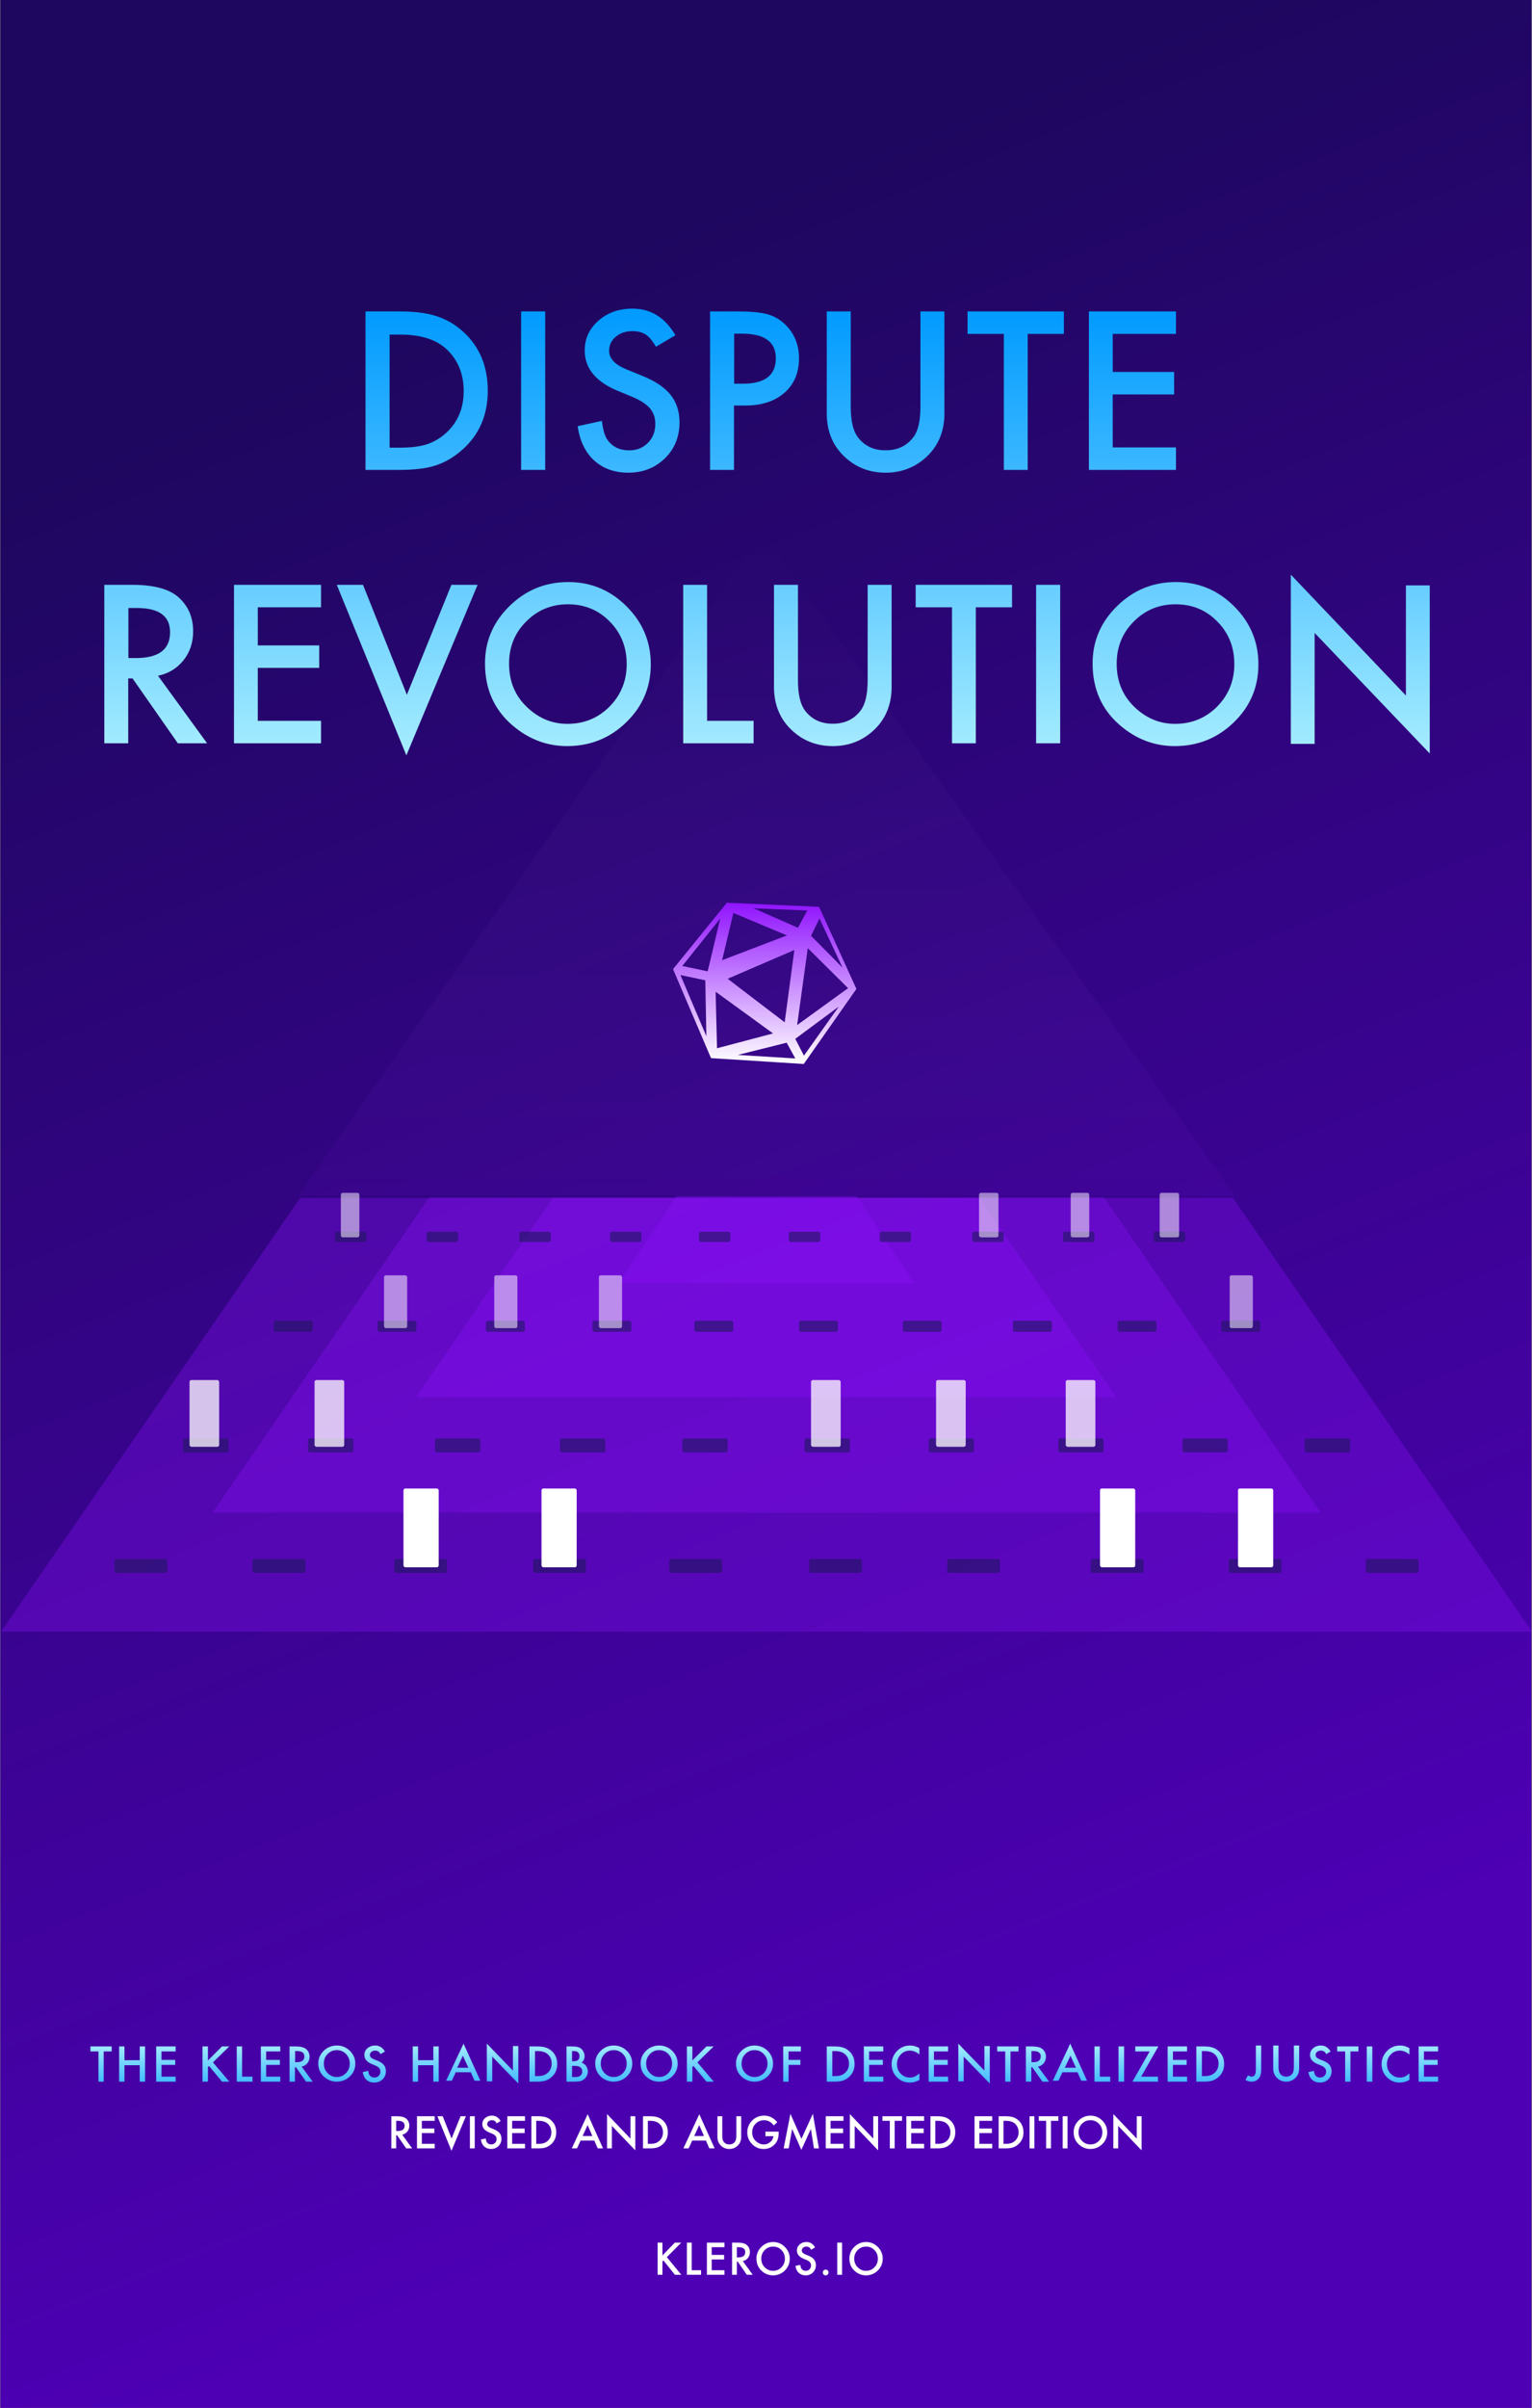 <?xml version="1.0" encoding="UTF-8"?>
<svg width="1654px" height="2598px" viewBox="0 0 1654 2598" version="1.1" xmlns="http://www.w3.org/2000/svg" xmlns:xlink="http://www.w3.org/1999/xlink">
    <rect x="0" y="0" width="1654" height="2598" fill="#808080" stroke="none"/>
    <!-- Generator: Sketch 58 (84663) - https://sketch.com -->
    <title>COVER NEW Copy</title>
    <desc>Created with Sketch.</desc>
    <defs>
        <linearGradient x1="40.815%" y1="9.394%" x2="61.226%" y2="88.033%" id="linearGradient1">
            <stop stop-color="#1E075F" offset="0%"></stop>
            <stop stop-color="#4D00B4" offset="100%"></stop>
        </linearGradient>
        <linearGradient x1="50%" y1="100%" x2="50%" y2="3.061617e-15%" id="linearGradient2">
            <stop stop-color="#A6EDFF" offset="0%"></stop>
            <stop stop-color="#009AFF" offset="100%"></stop>
        </linearGradient>
        <linearGradient x1="50%" y1="0%" x2="50%" y2="161.495%" id="linearGradient3">
            <stop stop-color="#A6EDFF" offset="0%"></stop>
            <stop stop-color="#009AFF" offset="100%"></stop>
        </linearGradient>
        <linearGradient x1="50%" y1="0%" x2="50%" y2="100%" id="linearGradient4">
            <stop stop-color="#FFFFFF" stop-opacity="0" offset="0%"></stop>
            <stop stop-color="#9013FE" stop-opacity="0.062" offset="100%"></stop>
        </linearGradient>
        <linearGradient x1="50%" y1="0%" x2="50%" y2="100%" id="linearGradient5">
            <stop stop-color="#9013FE" offset="0%"></stop>
            <stop stop-color="#FFFFFF" offset="100%"></stop>
        </linearGradient>
    </defs>
    <g id="COVER-NEW-Copy" stroke="none" stroke-width="1" fill="none" fill-rule="evenodd">
        <rect id="Rectangle" fill="url(#linearGradient1)" style="mix-blend-mode: multiply;" x="0.386" y="0" width="1653" height="2598"></rect>
        <g id="Group-4" transform="translate(0, 333)">
            <g id="Group-2">
                <g id="Group" transform="translate(0, 957)" fill="#9013FE" fill-opacity="0.308">
                    <polygon id="Rectangle" transform="translate(827.614, 236.5) rotate(-270) translate(-827.614, -236.5) " points="593.614 -267 1061.614 -590 1061.614 1063 593.614 740"></polygon>
                    <polygon id="Rectangle" transform="translate(827.614, 172) rotate(-270) translate(-827.614, -172) " points="657.614 -192.299 997.614 -426 997.614 770 657.614 536.299"></polygon>
                    <polygon id="Rectangle" transform="translate(827.114, 110) rotate(-270) translate(-827.114, -110) " points="719.614 -120.276 934.614 -268 934.614 488 719.614 340.276"></polygon>
                    <polygon id="Rectangle" transform="translate(827.614, 47.5) rotate(-270) translate(-827.614, -47.5) " points="780.614 -49.667 874.614 -112 874.614 207 780.614 144.667"></polygon>
                </g>
                <path d="M394.614,174 L394.614,3 L430.433,3 C447.606,3 461.167,4.698 471.117,8.095 C481.804,11.417 491.495,17.065 500.192,25.04 C517.807,41.135 526.614,62.289 526.614,88.5 C526.614,114.785 517.438,136.049 499.087,152.293 C489.874,160.415 480.219,166.063 470.122,169.238 C460.688,172.413 447.311,174 429.991,174 L394.614,174 Z M420.614,150 L432.185,150 C443.718,150 453.305,148.787 460.945,146.36 C468.585,143.786 475.49,139.705 481.661,134.116 C494.297,122.57 500.614,107.532 500.614,89 C500.614,70.321 494.37,55.172 481.882,43.553 C470.642,33.184 454.076,28 432.185,28 L420.614,28 L420.614,150 Z M588.614,3 L588.614,174 L562.614,174 L562.614,3 L588.614,3 Z M729.17,28.727 L708.17,41.101 C704.244,34.325 700.503,29.905 696.948,27.843 C693.244,25.486 688.466,24.307 682.614,24.307 C675.429,24.307 669.466,26.333 664.725,30.384 C659.985,34.361 657.614,39.37 657.614,45.41 C657.614,53.733 663.836,60.436 676.281,65.519 L693.392,72.479 C707.318,78.077 717.503,84.909 723.948,92.975 C730.392,101.04 733.614,110.929 733.614,122.64 C733.614,138.33 728.355,151.293 717.837,161.532 C707.244,171.844 694.096,177 678.392,177 C663.503,177 651.207,172.617 641.503,163.852 C631.948,155.087 625.985,142.749 623.614,126.839 L649.837,121.094 C651.022,131.111 653.096,138.035 656.059,141.865 C661.392,149.231 669.17,152.914 679.392,152.914 C687.466,152.914 694.17,150.225 699.503,144.848 C704.837,139.471 707.503,132.658 707.503,124.408 C707.503,121.094 707.04,118.055 706.114,115.293 C705.188,112.531 703.744,109.99 701.781,107.669 C699.818,105.349 697.281,103.176 694.17,101.151 C691.059,99.125 687.355,97.192 683.059,95.35 L666.503,88.5 C643.022,78.63 631.281,64.193 631.281,45.189 C631.281,32.373 636.207,21.655 646.059,13.037 C655.911,4.346 668.17,0 682.837,0 C702.614,0 718.059,9.575 729.17,28.727 Z M792.443,104.559 L792.443,174 L766.614,174 L766.614,3 L795.88,3 C810.217,3 821.044,3.997 828.36,5.99 C835.751,7.984 842.254,11.749 847.871,17.287 C857.7,26.885 862.614,38.994 862.614,53.613 C862.614,69.266 857.367,81.67 846.873,90.826 C836.379,99.981 822.226,104.559 804.416,104.559 L792.443,104.559 Z M792.614,81 L802.21,81 C825.813,81 837.614,71.852 837.614,53.556 C837.614,35.852 825.445,27 801.107,27 L792.614,27 L792.614,81 Z M918.503,3 L918.503,105.939 C918.503,120.623 920.911,131.36 925.725,138.149 C932.911,147.963 943.022,152.87 956.059,152.87 C969.17,152.87 979.318,147.963 986.503,138.149 C991.318,131.581 993.725,120.845 993.725,105.939 L993.725,3 L1019.614,3 L1019.614,113.023 C1019.614,131.028 1013.985,145.86 1002.725,157.519 C990.059,170.506 974.503,177 956.059,177 C937.614,177 922.096,170.506 909.503,157.519 C898.244,145.86 892.614,131.028 892.614,113.023 L892.614,3 L918.503,3 Z M1109.531,27.255 L1109.531,174 L1083.807,174 L1083.807,27.255 L1044.614,27.255 L1044.614,3 L1148.614,3 L1148.614,27.255 L1109.531,27.255 Z M1269.614,27.255 L1201.321,27.255 L1201.321,68.343 L1267.628,68.343 L1267.628,92.598 L1201.321,92.598 L1201.321,149.745 L1269.614,149.745 L1269.614,174 L1175.614,174 L1175.614,3 L1269.614,3 L1269.614,27.255 Z M170.609,396.126 L223.614,469 L192.011,469 L143.109,399.005 L138.451,399.005 L138.451,469 L112.614,469 L112.614,298 L142.887,298 C165.509,298 181.846,302.245 191.9,310.736 C202.989,320.187 208.533,332.665 208.533,348.17 C208.533,360.279 205.059,370.69 198.11,379.402 C191.161,388.115 181.994,393.689 170.609,396.126 Z M138.614,377 L146.837,377 C171.355,377 183.614,367.706 183.614,349.118 C183.614,331.706 171.688,323 147.837,323 L138.614,323 L138.614,377 Z M346.614,322.255 L278.321,322.255 L278.321,363.343 L344.628,363.343 L344.628,387.598 L278.321,387.598 L278.321,444.745 L346.614,444.745 L346.614,469 L252.614,469 L252.614,298 L346.614,298 L346.614,322.255 Z M391.906,298 L439.281,416.602 L487.322,298 L515.614,298 L438.727,482 L363.614,298 L391.906,298 Z M523.614,382.781 C523.614,358.754 532.45,338.117 550.12,320.87 C567.717,303.623 588.863,295 613.558,295 C637.957,295 658.881,303.697 676.33,321.091 C693.853,338.485 702.614,359.38 702.614,383.776 C702.614,408.32 693.816,429.141 676.219,446.24 C658.548,463.414 637.218,472 612.227,472 C590.12,472 570.268,464.372 552.671,449.115 C533.3,432.237 523.614,410.126 523.614,382.781 Z M549.614,383.057 C549.614,401.971 555.979,417.523 568.709,429.714 C581.364,441.905 595.981,448 612.559,448 C630.544,448 645.715,441.794 658.075,429.381 C670.435,416.821 676.614,401.528 676.614,383.5 C676.614,365.251 670.509,349.957 658.297,337.619 C646.159,325.206 631.136,319 613.225,319 C595.389,319 580.328,325.206 568.043,337.619 C555.757,349.883 549.614,365.029 549.614,383.057 Z M763.39,298 L763.39,444.745 L813.614,444.745 L813.614,469 L737.614,469 L737.614,298 L763.39,298 Z M861.503,298 L861.503,400.939 C861.503,415.623 863.911,426.36 868.725,433.149 C875.911,442.963 886.022,447.87 899.059,447.87 C912.17,447.87 922.318,442.963 929.503,433.149 C934.318,426.581 936.725,415.845 936.725,400.939 L936.725,298 L962.614,298 L962.614,408.023 C962.614,426.028 956.985,440.86 945.725,452.519 C933.059,465.506 917.503,472 899.059,472 C880.614,472 865.096,465.506 852.503,452.519 C841.244,440.86 835.614,426.028 835.614,408.023 L835.614,298 L861.503,298 Z M1053.531,322.255 L1053.531,469 L1027.807,469 L1027.807,322.255 L988.614,322.255 L988.614,298 L1092.614,298 L1092.614,322.255 L1053.531,322.255 Z M1144.614,298 L1144.614,469 L1118.614,469 L1118.614,298 L1144.614,298 Z M1179.614,382.781 C1179.614,358.754 1188.45,338.117 1206.12,320.87 C1223.717,303.623 1244.863,295 1269.558,295 C1293.957,295 1314.881,303.697 1332.33,321.091 C1349.853,338.485 1358.614,359.38 1358.614,383.776 C1358.614,408.32 1349.816,429.141 1332.219,446.24 C1314.548,463.414 1293.218,472 1268.227,472 C1246.12,472 1226.268,464.372 1208.671,449.115 C1189.3,432.237 1179.614,410.126 1179.614,382.781 Z M1205.614,383.057 C1205.614,401.971 1211.979,417.523 1224.709,429.714 C1237.364,441.905 1251.981,448 1268.559,448 C1286.544,448 1301.715,441.794 1314.075,429.381 C1326.435,416.821 1332.614,401.528 1332.614,383.5 C1332.614,365.251 1326.509,349.957 1314.297,337.619 C1302.159,325.206 1287.136,319 1269.225,319 C1251.389,319 1236.328,325.206 1224.043,337.619 C1211.757,349.883 1205.614,365.029 1205.614,383.057 Z M1393.614,469.592 L1393.614,287 L1517.897,417.438 L1517.897,298.627 L1543.614,298.627 L1543.614,480 L1419.332,349.894 L1419.332,469.592 L1393.614,469.592 Z" id="DISPUTEREVOLUTION" fill="url(#linearGradient2)" fill-rule="nonzero"></path>
                <path d="M111.971,1880.39 L111.971,1913 L106.282,1913 L106.282,1880.39 L97.614,1880.39 L97.614,1875 L120.614,1875 L120.614,1880.39 L111.971,1880.39 Z M134.378,1889.865 L150.851,1889.865 L150.851,1875 L156.614,1875 L156.614,1913 L150.851,1913 L150.851,1895.255 L134.378,1895.255 L134.378,1913 L128.614,1913 L128.614,1875 L134.378,1875 L134.378,1889.865 Z M189.614,1880.39 L174.357,1880.39 L174.357,1889.521 L189.171,1889.521 L189.171,1894.911 L174.357,1894.911 L174.357,1907.61 L189.614,1907.61 L189.614,1913 L168.614,1913 L168.614,1875 L189.614,1875 L189.614,1880.39 Z M224.495,1890.161 L239.664,1875 L247.513,1875 L229.896,1892.203 L247.614,1913 L239.74,1913 L225.707,1896.092 L224.495,1897.273 L224.495,1913 L218.614,1913 L218.614,1875 L224.495,1875 L224.495,1890.161 Z M261.38,1875 L261.38,1907.61 L272.614,1907.61 L272.614,1913 L255.614,1913 L255.614,1875 L261.38,1875 Z M302.614,1880.39 L287.357,1880.39 L287.357,1889.521 L302.171,1889.521 L302.171,1894.911 L287.357,1894.911 L287.357,1907.61 L302.614,1907.61 L302.614,1913 L281.614,1913 L281.614,1875 L302.614,1875 L302.614,1880.39 Z M325.676,1896.806 L337.614,1913 L330.496,1913 L319.482,1897.446 L318.433,1897.446 L318.433,1913 L312.614,1913 L312.614,1875 L319.432,1875 C324.527,1875 328.207,1875.943 330.471,1877.83 C332.969,1879.93 334.218,1882.703 334.218,1886.149 C334.218,1888.84 333.435,1891.153 331.87,1893.089 C330.305,1895.025 328.24,1896.264 325.676,1896.806 Z M318.614,1892 L320.441,1892 C325.89,1892 328.614,1889.935 328.614,1885.804 C328.614,1881.935 325.964,1880 320.664,1880 L318.614,1880 L318.614,1892 Z M343.614,1893.342 C343.614,1888.047 345.589,1883.5 349.537,1879.7 C353.47,1875.9 358.195,1874 363.713,1874 C369.166,1874 373.841,1875.916 377.741,1879.749 C381.656,1883.582 383.614,1888.185 383.614,1893.561 C383.614,1898.969 381.648,1903.557 377.716,1907.324 C373.767,1911.108 369.001,1913 363.416,1913 C358.476,1913 354.04,1911.319 350.107,1907.958 C345.779,1904.239 343.614,1899.367 343.614,1893.342 Z M349.614,1893.4 C349.614,1897.652 351.018,1901.149 353.824,1903.889 C356.614,1906.63 359.837,1908 363.492,1908 C367.457,1908 370.802,1906.605 373.527,1903.814 C376.252,1900.991 377.614,1897.553 377.614,1893.5 C377.614,1889.397 376.268,1885.959 373.576,1883.186 C370.9,1880.395 367.587,1879 363.639,1879 C359.706,1879 356.386,1880.395 353.677,1883.186 C350.969,1885.943 349.614,1889.348 349.614,1893.4 Z M415.604,1880.492 L410.831,1883.288 C409.939,1881.757 409.089,1880.758 408.281,1880.292 C407.439,1879.759 406.353,1879.493 405.023,1879.493 C403.39,1879.493 402.035,1879.951 400.958,1880.866 C399.88,1881.765 399.342,1882.897 399.342,1884.262 C399.342,1886.143 400.756,1887.658 403.584,1888.806 L407.473,1890.38 C410.638,1891.645 412.953,1893.189 414.417,1895.011 C415.882,1896.834 416.614,1899.069 416.614,1901.715 C416.614,1905.261 415.419,1908.191 413.028,1910.504 C410.621,1912.835 407.633,1914 404.064,1914 C400.68,1914 397.885,1913.01 395.68,1911.029 C393.508,1909.048 392.153,1906.26 391.614,1902.664 L397.574,1901.366 C397.843,1903.63 398.315,1905.194 398.988,1906.06 C400.2,1907.725 401.968,1908.557 404.291,1908.557 C406.126,1908.557 407.65,1907.949 408.862,1906.734 C410.074,1905.519 410.68,1903.979 410.68,1902.115 C410.68,1901.366 410.575,1900.679 410.364,1900.055 C410.154,1899.431 409.826,1898.856 409.379,1898.332 C408.933,1897.808 408.357,1897.317 407.65,1896.859 C406.943,1896.401 406.101,1895.964 405.124,1895.548 L401.362,1894 C396.025,1891.769 393.357,1888.507 393.357,1884.212 C393.357,1881.316 394.476,1878.894 396.715,1876.946 C398.954,1874.982 401.741,1874 405.074,1874 C409.569,1874 413.079,1876.164 415.604,1880.492 Z M451.378,1889.865 L467.851,1889.865 L467.851,1875 L473.614,1875 L473.614,1913 L467.851,1913 L467.851,1895.255 L451.378,1895.255 L451.378,1913 L445.614,1913 L445.614,1875 L451.378,1875 L451.378,1889.865 Z M508.335,1902.859 L492.041,1902.859 L487.801,1912 L481.614,1912 L500.447,1872 L518.614,1912 L512.328,1912 L508.335,1902.859 Z M505.614,1898 L499.755,1885 L493.614,1898 L505.614,1898 Z M525.614,1912.681 L525.614,1872 L553.785,1901.061 L553.785,1874.59 L559.614,1874.59 L559.614,1915 L531.444,1886.013 L531.444,1912.681 L525.614,1912.681 Z M571.614,1913 L571.614,1875 L579.755,1875 C583.658,1875 586.74,1875.377 589.001,1876.132 C591.43,1876.87 593.633,1878.126 595.609,1879.898 C599.613,1883.475 601.614,1888.175 601.614,1894 C601.614,1899.841 599.529,1904.566 595.358,1908.176 C593.264,1909.981 591.07,1911.236 588.775,1911.942 C586.631,1912.647 583.591,1913 579.654,1913 L571.614,1913 Z M577.614,1907 L580.218,1907 C582.813,1907 584.97,1906.731 586.689,1906.194 C588.408,1905.625 589.961,1904.722 591.35,1903.485 C594.193,1900.929 595.614,1897.601 595.614,1893.5 C595.614,1889.366 594.209,1886.014 591.399,1883.442 C588.87,1881.147 585.143,1880 580.218,1880 L577.614,1880 L577.614,1907 Z M611.614,1913 L611.614,1875 L617.433,1875 C620.025,1875 622.09,1875.197 623.628,1875.591 C625.184,1875.984 626.496,1876.649 627.566,1877.584 C628.653,1878.552 629.514,1879.758 630.15,1881.202 C630.802,1882.662 631.128,1884.139 631.128,1885.632 C631.128,1888.356 630.066,1890.661 627.943,1892.548 C629.999,1893.237 631.621,1894.443 632.808,1896.166 C634.012,1897.872 634.614,1899.858 634.614,1902.122 C634.614,1905.092 633.544,1907.602 631.404,1909.653 C630.116,1910.916 628.67,1911.794 627.065,1912.286 C625.309,1912.762 623.11,1913 620.468,1913 L611.614,1913 Z M617.614,1891 L619.417,1891 C621.557,1891 623.125,1890.53 624.12,1889.591 C625.116,1888.652 625.614,1887.268 625.614,1885.439 C625.614,1883.658 625.104,1882.307 624.083,1881.384 C623.063,1880.461 621.581,1880 619.639,1880 L617.614,1880 L617.614,1891 Z M617.614,1908 L621.103,1908 C623.655,1908 625.529,1907.469 626.724,1906.407 C627.984,1905.259 628.614,1903.803 628.614,1902.039 C628.614,1900.325 628.009,1898.887 626.797,1897.722 C625.618,1896.574 623.51,1896 620.473,1896 L617.614,1896 L617.614,1908 Z M642.614,1893.342 C642.614,1888.047 644.589,1883.5 648.537,1879.7 C652.47,1875.9 657.195,1874 662.713,1874 C668.166,1874 672.841,1875.916 676.741,1879.749 C680.656,1883.582 682.614,1888.185 682.614,1893.561 C682.614,1898.969 680.648,1903.557 676.716,1907.324 C672.767,1911.108 668.001,1913 662.416,1913 C657.476,1913 653.04,1911.319 649.107,1907.958 C644.779,1904.239 642.614,1899.367 642.614,1893.342 Z M648.614,1893.4 C648.614,1897.652 650.018,1901.149 652.824,1903.889 C655.614,1906.63 658.837,1908 662.492,1908 C666.457,1908 669.802,1906.605 672.527,1903.814 C675.252,1900.991 676.614,1897.553 676.614,1893.5 C676.614,1889.397 675.268,1885.959 672.576,1883.186 C669.9,1880.395 666.587,1879 662.639,1879 C658.706,1879 655.386,1880.395 652.677,1883.186 C649.969,1885.943 648.614,1889.348 648.614,1893.4 Z M691.614,1893.342 C691.614,1888.047 693.589,1883.5 697.537,1879.7 C701.47,1875.9 706.195,1874 711.713,1874 C717.166,1874 721.841,1875.916 725.741,1879.749 C729.656,1883.582 731.614,1888.185 731.614,1893.561 C731.614,1898.969 729.648,1903.557 725.716,1907.324 C721.767,1911.108 717.001,1913 711.416,1913 C706.476,1913 702.04,1911.319 698.107,1907.958 C693.779,1904.239 691.614,1899.367 691.614,1893.342 Z M697.614,1893.4 C697.614,1897.652 699.018,1901.149 701.824,1903.889 C704.614,1906.63 707.837,1908 711.492,1908 C715.457,1908 718.802,1906.605 721.527,1903.814 C724.252,1900.991 725.614,1897.553 725.614,1893.5 C725.614,1889.397 724.268,1885.959 721.576,1883.186 C718.9,1880.395 715.587,1879 711.639,1879 C707.706,1879 704.386,1880.395 701.677,1883.186 C698.969,1885.943 697.614,1889.348 697.614,1893.4 Z M747.495,1890.161 L762.664,1875 L770.513,1875 L752.896,1892.203 L770.614,1913 L762.74,1913 L748.707,1896.092 L747.495,1897.273 L747.495,1913 L741.614,1913 L741.614,1875 L747.495,1875 L747.495,1890.161 Z M794.614,1893.342 C794.614,1888.047 796.589,1883.5 800.537,1879.7 C804.47,1875.9 809.195,1874 814.713,1874 C820.166,1874 824.841,1875.916 828.741,1879.749 C832.656,1883.582 834.614,1888.185 834.614,1893.561 C834.614,1898.969 832.648,1903.557 828.716,1907.324 C824.767,1911.108 820.001,1913 814.416,1913 C809.476,1913 805.04,1911.319 801.107,1907.958 C796.779,1904.239 794.614,1899.367 794.614,1893.342 Z M800.614,1893.4 C800.614,1897.652 802.018,1901.149 804.824,1903.889 C807.614,1906.63 810.837,1908 814.492,1908 C818.457,1908 821.802,1906.605 824.527,1903.814 C827.252,1900.991 828.614,1897.553 828.614,1893.5 C828.614,1889.397 827.268,1885.959 824.576,1883.186 C821.9,1880.395 818.587,1879 814.639,1879 C810.706,1879 807.386,1880.395 804.677,1883.186 C801.969,1885.943 800.614,1889.348 800.614,1893.4 Z M864.614,1880.39 L851.356,1880.39 L851.356,1889.521 L864.146,1889.521 L864.146,1894.911 L851.356,1894.911 L851.356,1913 L845.614,1913 L845.614,1875 L864.614,1875 L864.614,1880.39 Z M892.614,1913 L892.614,1875 L900.755,1875 C904.658,1875 907.74,1875.377 910.001,1876.132 C912.43,1876.87 914.633,1878.126 916.609,1879.898 C920.613,1883.475 922.614,1888.175 922.614,1894 C922.614,1899.841 920.529,1904.566 916.358,1908.176 C914.264,1909.981 912.07,1911.236 909.775,1911.942 C907.631,1912.647 904.591,1913 900.654,1913 L892.614,1913 Z M898.614,1907 L901.218,1907 C903.813,1907 905.97,1906.731 907.689,1906.194 C909.408,1905.625 910.961,1904.722 912.35,1903.485 C915.193,1900.929 916.614,1897.601 916.614,1893.5 C916.614,1889.366 915.209,1886.014 912.399,1883.442 C909.87,1881.147 906.143,1880 901.218,1880 L898.614,1880 L898.614,1907 Z M953.614,1880.39 L938.357,1880.39 L938.357,1889.521 L953.171,1889.521 L953.171,1894.911 L938.357,1894.911 L938.357,1907.61 L953.614,1907.61 L953.614,1913 L932.614,1913 L932.614,1875 L953.614,1875 L953.614,1880.39 Z M992.614,1876.821 L992.614,1883.713 C989.297,1880.9 985.866,1879.493 982.319,1879.493 C978.411,1879.493 975.118,1880.916 972.442,1883.763 C969.749,1886.593 968.402,1890.055 968.402,1894.15 C968.402,1898.195 969.749,1901.607 972.442,1904.387 C975.135,1907.167 978.435,1908.557 982.343,1908.557 C984.363,1908.557 986.079,1908.224 987.491,1907.558 C988.279,1907.225 989.096,1906.776 989.942,1906.21 C990.788,1905.644 991.678,1904.961 992.614,1904.162 L992.614,1911.179 C989.33,1913.06 985.882,1914 982.269,1914 C976.834,1914 972.196,1912.077 968.353,1908.232 C964.527,1904.354 962.614,1899.676 962.614,1894.2 C962.614,1889.289 964.215,1884.911 967.417,1881.066 C971.358,1876.355 976.457,1874 982.713,1874 C986.128,1874 989.429,1874.94 992.614,1876.821 Z M1023.614,1880.39 L1008.357,1880.39 L1008.357,1889.521 L1023.171,1889.521 L1023.171,1894.911 L1008.357,1894.911 L1008.357,1907.61 L1023.614,1907.61 L1023.614,1913 L1002.614,1913 L1002.614,1875 L1023.614,1875 L1023.614,1880.39 Z M1034.614,1912.681 L1034.614,1872 L1062.785,1901.061 L1062.785,1874.59 L1068.614,1874.59 L1068.614,1915 L1040.444,1886.013 L1040.444,1912.681 L1034.614,1912.681 Z M1090.971,1880.39 L1090.971,1913 L1085.282,1913 L1085.282,1880.39 L1076.614,1880.39 L1076.614,1875 L1099.614,1875 L1099.614,1880.39 L1090.971,1880.39 Z M1120.676,1896.806 L1132.614,1913 L1125.496,1913 L1114.482,1897.446 L1113.433,1897.446 L1113.433,1913 L1107.614,1913 L1107.614,1875 L1114.432,1875 C1119.527,1875 1123.207,1875.943 1125.471,1877.83 C1127.969,1879.93 1129.218,1882.703 1129.218,1886.149 C1129.218,1888.84 1128.435,1891.153 1126.87,1893.089 C1125.305,1895.025 1123.24,1896.264 1120.676,1896.806 Z M1113.614,1892 L1115.441,1892 C1120.89,1892 1123.614,1889.935 1123.614,1885.804 C1123.614,1881.935 1120.964,1880 1115.664,1880 L1113.614,1880 L1113.614,1892 Z M1163.335,1902.859 L1147.041,1902.859 L1142.801,1912 L1136.614,1912 L1155.447,1872 L1173.614,1912 L1167.328,1912 L1163.335,1902.859 Z M1161.614,1898 L1155.755,1885 L1149.614,1898 L1161.614,1898 Z M1187.38,1875 L1187.38,1907.61 L1198.614,1907.61 L1198.614,1913 L1181.614,1913 L1181.614,1875 L1187.38,1875 Z M1213.614,1875 L1213.614,1913 L1207.614,1913 L1207.614,1875 L1213.614,1875 Z M1232.013,1907.61 L1250.197,1907.61 L1250.197,1913 L1222.614,1913 L1241.216,1880.39 L1225.657,1880.39 L1225.657,1875 L1250.614,1875 L1232.013,1907.61 Z M1281.614,1880.39 L1266.357,1880.39 L1266.357,1889.521 L1281.171,1889.521 L1281.171,1894.911 L1266.357,1894.911 L1266.357,1907.61 L1281.614,1907.61 L1281.614,1913 L1260.614,1913 L1260.614,1875 L1281.614,1875 L1281.614,1880.39 Z M1291.614,1913 L1291.614,1875 L1299.755,1875 C1303.658,1875 1306.74,1875.377 1309.001,1876.132 C1311.43,1876.87 1313.633,1878.126 1315.609,1879.898 C1319.613,1883.475 1321.614,1888.175 1321.614,1894 C1321.614,1899.841 1319.529,1904.566 1315.358,1908.176 C1313.264,1909.981 1311.07,1911.236 1308.775,1911.942 C1306.631,1912.647 1303.591,1913 1299.654,1913 L1291.614,1913 Z M1297.614,1907 L1300.218,1907 C1302.813,1907 1304.97,1906.731 1306.689,1906.194 C1308.408,1905.625 1309.961,1904.722 1311.35,1903.485 C1314.193,1900.929 1315.614,1897.601 1315.614,1893.5 C1315.614,1889.366 1314.209,1886.014 1311.399,1883.442 C1308.87,1881.147 1305.143,1880 1300.218,1880 L1297.614,1880 L1297.614,1907 Z M1361.614,1874 L1361.614,1898.784 C1361.614,1901.745 1361.41,1903.953 1361.001,1905.408 C1360.592,1907.062 1359.897,1908.46 1358.916,1909.601 C1357.002,1911.867 1354.468,1913 1351.311,1913 C1348.924,1913 1346.691,1912.372 1344.614,1911.114 L1347.411,1906.177 C1348.801,1907.12 1350.101,1907.592 1351.311,1907.592 C1353.012,1907.592 1354.19,1906.938 1354.844,1905.632 C1355.531,1904.325 1355.874,1902.043 1355.874,1898.784 L1355.874,1874 L1361.614,1874 Z M1380.322,1874 L1380.322,1897.073 C1380.322,1900.364 1380.853,1902.77 1381.914,1904.292 C1383.499,1906.492 1385.728,1907.592 1388.602,1907.592 C1391.493,1907.592 1393.73,1906.492 1395.314,1904.292 C1396.376,1902.82 1396.907,1900.414 1396.907,1897.073 L1396.907,1874 L1402.614,1874 L1402.614,1898.66 C1402.614,1902.696 1401.373,1906.02 1398.891,1908.634 C1396.098,1911.545 1392.669,1913 1388.602,1913 C1384.536,1913 1381.114,1911.545 1378.338,1908.634 C1375.855,1906.02 1374.614,1902.696 1374.614,1898.66 L1374.614,1874 L1380.322,1874 Z M1436.604,1880.492 L1431.831,1883.288 C1430.939,1881.757 1430.089,1880.758 1429.281,1880.292 C1428.439,1879.759 1427.353,1879.493 1426.023,1879.493 C1424.39,1879.493 1423.035,1879.951 1421.958,1880.866 C1420.88,1881.765 1420.342,1882.897 1420.342,1884.262 C1420.342,1886.143 1421.756,1887.658 1424.584,1888.806 L1428.473,1890.38 C1431.638,1891.645 1433.953,1893.189 1435.417,1895.011 C1436.882,1896.834 1437.614,1899.069 1437.614,1901.715 C1437.614,1905.261 1436.419,1908.191 1434.028,1910.504 C1431.621,1912.835 1428.633,1914 1425.064,1914 C1421.68,1914 1418.885,1913.01 1416.68,1911.029 C1414.508,1909.048 1413.153,1906.26 1412.614,1902.664 L1418.574,1901.366 C1418.843,1903.63 1419.315,1905.194 1419.988,1906.06 C1421.2,1907.725 1422.968,1908.557 1425.291,1908.557 C1427.126,1908.557 1428.65,1907.949 1429.862,1906.734 C1431.074,1905.519 1431.68,1903.979 1431.68,1902.115 C1431.68,1901.366 1431.575,1900.679 1431.364,1900.055 C1431.154,1899.431 1430.826,1898.856 1430.379,1898.332 C1429.933,1897.808 1429.357,1897.317 1428.65,1896.859 C1427.943,1896.401 1427.101,1895.964 1426.124,1895.548 L1422.362,1894 C1417.025,1891.769 1414.357,1888.507 1414.357,1884.212 C1414.357,1881.316 1415.476,1878.894 1417.715,1876.946 C1419.954,1874.982 1422.741,1874 1426.074,1874 C1430.569,1874 1434.079,1876.164 1436.604,1880.492 Z M1457.971,1880.39 L1457.971,1913 L1452.282,1913 L1452.282,1880.39 L1443.614,1880.39 L1443.614,1875 L1466.614,1875 L1466.614,1880.39 L1457.971,1880.39 Z M1481.614,1875 L1481.614,1913 L1475.614,1913 L1475.614,1875 L1481.614,1875 Z M1521.614,1876.821 L1521.614,1883.713 C1518.297,1880.9 1514.866,1879.493 1511.319,1879.493 C1507.411,1879.493 1504.118,1880.916 1501.442,1883.763 C1498.749,1886.593 1497.402,1890.055 1497.402,1894.15 C1497.402,1898.195 1498.749,1901.607 1501.442,1904.387 C1504.135,1907.167 1507.435,1908.557 1511.343,1908.557 C1513.363,1908.557 1515.079,1908.224 1516.491,1907.558 C1517.279,1907.225 1518.096,1906.776 1518.942,1906.21 C1519.788,1905.644 1520.678,1904.961 1521.614,1904.162 L1521.614,1911.179 C1518.33,1913.06 1514.882,1914 1511.269,1914 C1505.834,1914 1501.196,1912.077 1497.353,1908.232 C1493.527,1904.354 1491.614,1899.676 1491.614,1894.2 C1491.614,1889.289 1493.215,1884.911 1496.417,1881.066 C1500.358,1876.355 1505.457,1874 1511.713,1874 C1515.128,1874 1518.429,1874.94 1521.614,1876.821 Z M1552.614,1880.39 L1537.357,1880.39 L1537.357,1889.521 L1552.171,1889.521 L1552.171,1894.911 L1537.357,1894.911 L1537.357,1907.61 L1552.614,1907.61 L1552.614,1913 L1531.614,1913 L1531.614,1875 L1552.614,1875 L1552.614,1880.39 Z" id="THEKLEROSHANDBOOKOFDECENTRALIZEDJUSTICE" fill="url(#linearGradient3)" fill-rule="nonzero"></path>
                <g id="Crowd" opacity="0.607" transform="translate(124, 1349)" fill="#20175F">
                    <rect id="Rectangle" x="-0.386" y="0" width="57" height="15" rx="2"></rect>
                    <rect id="Rectangle" x="148.614" y="0" width="57" height="15" rx="2"></rect>
                    <rect id="Rectangle" x="301.614" y="0" width="57" height="15" rx="2"></rect>
                    <rect id="Rectangle" x="451.614" y="0" width="57" height="15" rx="2"></rect>
                    <rect id="Rectangle" x="598.614" y="0" width="57" height="15" rx="2"></rect>
                    <rect id="Rectangle" x="749.614" y="0" width="57" height="15" rx="2"></rect>
                    <rect id="Rectangle" x="898.614" y="0" width="57" height="15" rx="2"></rect>
                    <rect id="Rectangle" x="1053.614" y="0" width="57" height="15" rx="2"></rect>
                    <rect id="Rectangle" x="1202.614" y="0" width="57" height="15" rx="2"></rect>
                    <rect id="Rectangle" x="1350.614" y="0" width="57" height="15" rx="2"></rect>
                </g>
                <g id="Crowd" opacity="0.607" transform="translate(198, 1219)" fill="#20175F">
                    <rect id="Rectangle" x="-0.386" y="0" width="49" height="15" rx="2"></rect>
                    <rect id="Rectangle" x="134.614" y="0" width="49" height="15" rx="2"></rect>
                    <rect id="Rectangle" x="271.614" y="0" width="49" height="15" rx="2"></rect>
                    <rect id="Rectangle" x="406.614" y="0" width="49" height="15" rx="2"></rect>
                    <rect id="Rectangle" x="538.614" y="0" width="49" height="15" rx="2"></rect>
                    <rect id="Rectangle" x="670.614" y="0" width="49" height="15" rx="2"></rect>
                    <rect id="Rectangle" x="804.614" y="0" width="49" height="15" rx="2"></rect>
                    <rect id="Rectangle" x="944.614" y="0" width="49" height="15" rx="2"></rect>
                    <rect id="Rectangle" x="1078.614" y="0" width="49" height="15" rx="2"></rect>
                    <rect id="Rectangle" x="1210.614" y="0" width="49" height="15" rx="2"></rect>
                </g>
                <g id="Crowd" opacity="0.607" transform="translate(296, 1092)" fill="#20175F">
                    <rect id="Rectangle" x="-0.386" y="0" width="42" height="12" rx="2"></rect>
                    <rect id="Rectangle" x="111.614" y="0" width="42" height="12" rx="2"></rect>
                    <rect id="Rectangle" x="228.614" y="0" width="42" height="12" rx="2"></rect>
                    <rect id="Rectangle" x="343.614" y="0" width="42" height="12" rx="2"></rect>
                    <rect id="Rectangle" x="453.614" y="0" width="42" height="12" rx="2"></rect>
                    <rect id="Rectangle" x="566.614" y="0" width="42" height="12" rx="2"></rect>
                    <rect id="Rectangle" x="678.614" y="0" width="42" height="12" rx="2"></rect>
                    <rect id="Rectangle" x="797.614" y="0" width="42" height="12" rx="2"></rect>
                    <rect id="Rectangle" x="910.614" y="0" width="42" height="12" rx="2"></rect>
                    <rect id="Rectangle" x="1022.614" y="0" width="42" height="12" rx="2"></rect>
                </g>
                <g id="Crowd" opacity="0.607" transform="translate(362, 996)" fill="#20175F">
                    <rect id="Rectangle" x="-0.386" y="0" width="34" height="11" rx="2"></rect>
                    <rect id="Rectangle" x="98.614" y="0" width="34" height="11" rx="2"></rect>
                    <rect id="Rectangle" x="198.614" y="0" width="34" height="11" rx="2"></rect>
                    <rect id="Rectangle" x="296.614" y="0" width="34" height="11" rx="2"></rect>
                    <rect id="Rectangle" x="392.614" y="0" width="34" height="11" rx="2"></rect>
                    <rect id="Rectangle" x="489.614" y="0" width="34" height="11" rx="2"></rect>
                    <rect id="Rectangle" x="587.614" y="0" width="34" height="11" rx="2"></rect>
                    <rect id="Rectangle" x="687.614" y="0" width="34" height="11" rx="2"></rect>
                    <rect id="Rectangle" x="785.614" y="0" width="34" height="11" rx="2"></rect>
                    <rect id="Rectangle" x="883.614" y="0" width="34" height="11" rx="2"></rect>
                </g>
                <g id="Group-3" transform="translate(205, 1043)" fill="#FFFFFF">
                    <rect id="Rectangle" x="1131.614" y="230" width="38" height="85" rx="2"></rect>
                    <rect id="Rectangle" x="982.614" y="230" width="38" height="85" rx="2"></rect>
                    <rect id="Rectangle" x="379.614" y="230" width="38" height="85" rx="2"></rect>
                    <rect id="Rectangle" x="230.614" y="230" width="38" height="85" rx="2"></rect>
                    <rect id="Rectangle" opacity="0.757" x="945.614" y="113" width="32" height="72" rx="2"></rect>
                    <rect id="Rectangle" opacity="0.757" x="805.614" y="113" width="32" height="72" rx="2"></rect>
                    <rect id="Rectangle" opacity="0.757" x="670.614" y="113" width="32" height="72" rx="2"></rect>
                    <rect id="Rectangle" opacity="0.757" x="-0.386" y="113" width="32" height="72" rx="2"></rect>
                    <rect id="Rectangle" opacity="0.757" x="134.614" y="113" width="32" height="72" rx="2"></rect>
                    <rect id="Rectangle" opacity="0.526" x="209.614" y="0" width="25" height="57" rx="2"></rect>
                    <rect id="Rectangle" opacity="0.526" x="328.614" y="0" width="25" height="57" rx="2"></rect>
                    <rect id="Rectangle" opacity="0.526" x="441.614" y="0" width="25" height="57" rx="2"></rect>
                    <rect id="Rectangle" opacity="0.526" x="1122.614" y="0" width="25" height="57" rx="2"></rect>
                </g>
                <rect id="Rectangle" fill="#FFFFFF" opacity="0.526" x="1057" y="954" width="21" height="48" rx="2"></rect>
                <rect id="Rectangle" fill="#FFFFFF" opacity="0.526" x="368" y="954" width="20" height="48" rx="2"></rect>
                <rect id="Rectangle" fill="#FFFFFF" opacity="0.526" x="1156" y="954" width="20" height="48" rx="2"></rect>
                <rect id="Rectangle" fill="#FFFFFF" opacity="0.526" x="1252" y="954" width="21" height="48" rx="2"></rect>
                <polygon id="Path-56" fill="url(#linearGradient4)" points="322 957 822.842 241 1333 957"></polygon>
                <path d="M784.751,641 L884.308,645.403 L924.614,734.015 L867.749,815 L767.651,808.657 L726.614,712.647 L784.751,641 Z M857.614,692 L785.614,723.039 L847.17,770 L857.614,692 Z M849.614,676.256 L791.766,652 L779.614,703 L849.614,676.256 Z M834.614,782.016 L772.614,737 L774.114,798 L834.614,782.016 Z M915.614,733.163 L872.1,690 L860.614,773 L915.614,733.163 Z M849.336,792 L796.614,805.198 L858.614,809 L849.336,792 Z M905.614,753 L858.614,787.839 L867.953,806 L905.614,753 Z M884.749,658 L875.614,676.642 L909.614,711 L884.749,658 Z M871.614,649.363 L813.614,647 L861.457,668 L871.614,649.363 Z M777.614,658 L736.614,709.252 L764.026,715 L777.614,658 Z M761.449,724.685 L734.614,719 L762.614,785 L761.449,724.685 Z" id="Combined-Shape" fill="url(#linearGradient5)" fill-rule="nonzero"></path>
            </g>
            <path d="M715.192,2100.517 L728.583,2086.674 L735.512,2086.674 L719.96,2102.382 L735.601,2121.371 L728.65,2121.371 L716.261,2105.933 L715.192,2107.011 L715.192,2121.371 L710,2121.371 L710,2086.674 L715.192,2086.674 L715.192,2100.517 Z M746.787,2086.674 L746.787,2116.449 L756.902,2116.449 L756.902,2121.371 L741.595,2121.371 L741.595,2086.674 L746.787,2086.674 Z M782.169,2091.596 L768.377,2091.596 L768.377,2099.933 L781.768,2099.933 L781.768,2104.854 L768.377,2104.854 L768.377,2116.449 L782.169,2116.449 L782.169,2121.371 L763.185,2121.371 L763.185,2086.674 L782.169,2086.674 L782.169,2091.596 Z M802,2106.584 L812.65,2121.371 L806.3,2121.371 L796.474,2107.169 L795.538,2107.169 L795.538,2121.371 L790.346,2121.371 L790.346,2086.674 L796.429,2086.674 C800.975,2086.674 804.257,2087.536 806.278,2089.258 C808.506,2091.176 809.62,2093.708 809.62,2096.854 C809.62,2099.311 808.922,2101.423 807.525,2103.191 C806.129,2104.959 804.287,2106.09 802,2106.584 Z M795.538,2102.607 L797.187,2102.607 C802.104,2102.607 804.562,2100.712 804.562,2096.921 C804.562,2093.371 802.17,2091.596 797.387,2091.596 L795.538,2091.596 L795.538,2102.607 Z M816.683,2103.865 C816.683,2098.981 818.458,2094.787 822.008,2091.281 C825.543,2087.775 829.792,2086.022 834.753,2086.022 C839.655,2086.022 843.859,2087.79 847.364,2091.326 C850.885,2094.861 852.645,2099.109 852.645,2104.067 C852.645,2109.056 850.878,2113.288 847.342,2116.764 C843.792,2120.255 839.507,2122 834.486,2122 C830.044,2122 826.056,2120.449 822.521,2117.348 C818.629,2113.918 816.683,2109.423 816.683,2103.865 Z M821.919,2103.933 C821.919,2107.768 823.196,2110.921 825.751,2113.393 C828.291,2115.865 831.225,2117.101 834.553,2117.101 C838.162,2117.101 841.207,2115.843 843.688,2113.326 C846.169,2110.779 847.409,2107.678 847.409,2104.022 C847.409,2100.322 846.184,2097.221 843.733,2094.719 C841.296,2092.202 838.281,2090.944 834.686,2090.944 C831.106,2090.944 828.084,2092.202 825.618,2094.719 C823.152,2097.206 821.919,2100.277 821.919,2103.933 Z M879.984,2091.843 L875.773,2094.36 C874.986,2092.981 874.236,2092.082 873.523,2091.663 C872.78,2091.184 871.822,2090.944 870.648,2090.944 C869.207,2090.944 868.012,2091.356 867.061,2092.18 C866.11,2092.989 865.635,2094.007 865.635,2095.236 C865.635,2096.929 866.883,2098.292 869.378,2099.326 L872.81,2100.742 C875.602,2101.88 877.645,2103.27 878.937,2104.91 C880.229,2106.551 880.876,2108.562 880.876,2110.944 C880.876,2114.135 879.821,2116.772 877.712,2118.854 C875.587,2120.951 872.951,2122 869.802,2122 C866.816,2122 864.35,2121.109 862.404,2119.326 C860.488,2117.543 859.292,2115.034 858.817,2111.798 L864.075,2110.629 C864.313,2112.667 864.729,2114.075 865.323,2114.854 C866.393,2116.352 867.952,2117.101 870.002,2117.101 C871.621,2117.101 872.966,2116.554 874.035,2115.461 C875.105,2114.367 875.639,2112.981 875.639,2111.303 C875.639,2110.629 875.547,2110.011 875.361,2109.449 C875.175,2108.888 874.886,2108.371 874.492,2107.899 C874.098,2107.427 873.59,2106.985 872.966,2106.573 C872.342,2106.161 871.599,2105.768 870.737,2105.393 L867.418,2104 C862.709,2101.992 860.354,2099.056 860.354,2095.191 C860.354,2092.584 861.342,2090.405 863.318,2088.652 C865.293,2086.884 867.752,2086 870.693,2086 C874.659,2086 877.756,2087.948 879.984,2091.843 Z M888.317,2118.854 C888.317,2118.015 888.622,2117.288 889.231,2116.674 C889.84,2116.06 890.568,2115.753 891.414,2115.753 C892.261,2115.753 892.989,2116.06 893.598,2116.674 C894.207,2117.288 894.512,2118.022 894.512,2118.876 C894.512,2119.745 894.207,2120.487 893.598,2121.101 C893.004,2121.7 892.276,2122 891.414,2122 C890.538,2122 889.803,2121.7 889.209,2121.101 C888.614,2120.502 888.317,2119.753 888.317,2118.854 Z M909.128,2086.674 L909.128,2121.371 L903.936,2121.371 L903.936,2086.674 L909.128,2086.674 Z M917.038,2103.865 C917.038,2098.981 918.813,2094.787 922.363,2091.281 C925.898,2087.775 930.147,2086.022 935.108,2086.022 C940.01,2086.022 944.214,2087.79 947.719,2091.326 C951.24,2094.861 953,2099.109 953,2104.067 C953,2109.056 951.232,2113.288 947.697,2116.764 C944.147,2120.255 939.861,2122 934.841,2122 C930.399,2122 926.411,2120.449 922.875,2117.348 C918.984,2113.918 917.038,2109.423 917.038,2103.865 Z M922.274,2103.933 C922.274,2107.768 923.551,2110.921 926.106,2113.393 C928.646,2115.865 931.58,2117.101 934.907,2117.101 C938.517,2117.101 941.562,2115.843 944.043,2113.326 C946.524,2110.779 947.764,2107.678 947.764,2104.022 C947.764,2100.322 946.538,2097.221 944.087,2094.719 C941.651,2092.202 938.636,2090.944 935.041,2090.944 C931.461,2090.944 928.438,2092.202 925.973,2094.719 C923.507,2097.206 922.274,2100.277 922.274,2103.933 Z" id="KLEROS.IO" fill="#FFFFFF" fill-rule="nonzero"></path>
        </g>
        <path d="M434.243,2303.221 L444.979,2318 L438.578,2318 L428.672,2303.805 L427.729,2303.805 L427.729,2318 L422.496,2318 L422.496,2283.32 L428.627,2283.32 C433.209,2283.32 436.519,2284.181 438.555,2285.903 C440.801,2287.82 441.924,2290.351 441.924,2293.495 C441.924,2295.951 441.221,2298.062 439.813,2299.829 C438.405,2301.596 436.549,2302.727 434.243,2303.221 Z M427.729,2299.245 L429.391,2299.245 C434.348,2299.245 436.826,2297.351 436.826,2293.562 C436.826,2290.014 434.415,2288.239 429.593,2288.239 L427.729,2288.239 L427.729,2299.245 Z M469.327,2288.239 L455.423,2288.239 L455.423,2296.572 L468.922,2296.572 L468.922,2301.491 L455.423,2301.491 L455.423,2313.081 L469.327,2313.081 L469.327,2318 L450.19,2318 L450.19,2283.32 L469.327,2283.32 L469.327,2288.239 Z M477.952,2283.32 L487.542,2307.354 L497.268,2283.32 L502.996,2283.32 L487.43,2320.605 L472.224,2283.32 L477.952,2283.32 Z M512.542,2283.32 L512.542,2318 L507.308,2318 L507.308,2283.32 L512.542,2283.32 Z M540.483,2288.486 L536.238,2291.002 C535.444,2289.624 534.688,2288.726 533.969,2288.307 C533.221,2287.827 532.255,2287.588 531.072,2287.588 C529.619,2287.588 528.414,2288 527.456,2288.823 C526.497,2289.632 526.018,2290.65 526.018,2291.878 C526.018,2293.57 527.276,2294.933 529.792,2295.966 L533.25,2297.381 C536.066,2298.519 538.125,2299.908 539.427,2301.547 C540.73,2303.187 541.381,2305.197 541.381,2307.578 C541.381,2310.768 540.318,2313.403 538.192,2315.484 C536.051,2317.581 533.393,2318.629 530.218,2318.629 C527.208,2318.629 524.723,2317.738 522.761,2315.956 C520.83,2314.174 519.624,2311.666 519.145,2308.432 L524.446,2307.264 C524.685,2309.3 525.105,2310.708 525.704,2311.486 C526.782,2312.984 528.354,2313.732 530.42,2313.732 C532.053,2313.732 533.408,2313.186 534.486,2312.093 C535.564,2311 536.103,2309.615 536.103,2307.938 C536.103,2307.264 536.009,2306.646 535.822,2306.084 C535.635,2305.523 535.343,2305.006 534.946,2304.535 C534.549,2304.063 534.037,2303.621 533.408,2303.209 C532.779,2302.798 532.03,2302.405 531.162,2302.03 L527.815,2300.638 C523.068,2298.631 520.695,2295.696 520.695,2291.833 C520.695,2289.228 521.691,2287.049 523.682,2285.297 C525.674,2283.53 528.152,2282.646 531.117,2282.646 C535.115,2282.646 538.237,2284.593 540.483,2288.486 Z M566.83,2288.239 L552.926,2288.239 L552.926,2296.572 L566.425,2296.572 L566.425,2301.491 L552.926,2301.491 L552.926,2313.081 L566.83,2313.081 L566.83,2318 L547.693,2318 L547.693,2283.32 L566.83,2283.32 L566.83,2288.239 Z M573.703,2318 L573.703,2283.32 L580.98,2283.32 C584.285,2283.32 586.932,2283.629 588.92,2284.248 L589.246,2284.354 C591.417,2285.027 593.386,2286.173 595.153,2287.79 C598.732,2291.054 600.521,2295.344 600.521,2300.66 C600.521,2305.991 598.657,2310.303 594.928,2313.598 C593.056,2315.245 591.095,2316.39 589.043,2317.034 C587.127,2317.678 584.409,2318 580.89,2318 L573.703,2318 Z M578.936,2313.081 L581.294,2313.081 C583.645,2313.081 585.599,2312.834 587.157,2312.34 C588.714,2311.816 590.122,2310.985 591.379,2309.847 C593.955,2307.496 595.243,2304.434 595.243,2300.66 C595.243,2296.857 593.97,2293.772 591.424,2291.406 C589.133,2289.295 585.757,2288.239 581.294,2288.239 L578.936,2288.239 L578.936,2313.081 Z M641.669,2309.577 L626.823,2309.577 L622.959,2318 L617.322,2318 L634.482,2281.142 L651.036,2318 L645.308,2318 L641.669,2309.577 Z M639.536,2304.658 L634.392,2292.866 L629.001,2304.658 L639.536,2304.658 Z M655.371,2318 L655.371,2280.962 L680.662,2307.421 L680.662,2283.32 L685.895,2283.32 L685.895,2320.111 L660.604,2293.72 L660.604,2318 L655.371,2318 Z M694.206,2318 L694.206,2283.32 L701.483,2283.32 C704.788,2283.32 707.435,2283.629 709.423,2284.248 L709.749,2284.354 C711.92,2285.027 713.889,2286.173 715.656,2287.79 C719.235,2291.054 721.024,2295.344 721.024,2300.66 C721.024,2305.991 719.16,2310.303 715.431,2313.598 C713.559,2315.245 711.598,2316.39 709.546,2317.034 C707.63,2317.678 704.912,2318 701.393,2318 L694.206,2318 Z M699.439,2313.081 L701.797,2313.081 C704.148,2313.081 706.102,2312.834 707.66,2312.34 C709.217,2311.816 710.625,2310.985 711.882,2309.847 C714.458,2307.496 715.746,2304.434 715.746,2300.66 C715.746,2296.857 714.473,2293.772 711.927,2291.406 C709.636,2289.295 706.26,2288.239 701.797,2288.239 L699.439,2288.239 L699.439,2313.081 Z M762.172,2309.577 L747.326,2309.577 L743.462,2318 L737.825,2318 L754.985,2281.142 L771.539,2318 L765.811,2318 L762.172,2309.577 Z M760.039,2304.658 L754.895,2292.866 L749.504,2304.658 L760.039,2304.658 Z M779.782,2283.32 L779.782,2304.209 C779.782,2307.189 780.268,2309.368 781.242,2310.745 C782.694,2312.737 784.738,2313.732 787.374,2313.732 C790.024,2313.732 792.075,2312.737 793.528,2310.745 C794.501,2309.412 794.988,2307.234 794.988,2304.209 L794.988,2283.32 L800.221,2283.32 L800.221,2305.646 C800.221,2309.3 799.083,2312.31 796.807,2314.676 C794.247,2317.311 791.102,2318.629 787.374,2318.629 C783.645,2318.629 780.508,2317.311 777.962,2314.676 C775.686,2312.31 774.548,2309.3 774.548,2305.646 L774.548,2283.32 L779.782,2283.32 Z M826.366,2299.941 L840.696,2299.941 L840.696,2301.087 C840.696,2303.692 840.389,2305.998 839.775,2308.005 C839.176,2309.862 838.165,2311.599 836.743,2313.216 C833.523,2316.84 829.428,2318.651 824.457,2318.651 C819.605,2318.651 815.45,2316.899 811.991,2313.396 C808.532,2309.877 806.802,2305.654 806.802,2300.728 C806.802,2295.696 808.562,2291.429 812.081,2287.925 C815.599,2284.406 819.882,2282.646 824.928,2282.646 C827.639,2282.646 830.169,2283.201 832.52,2284.309 C834.766,2285.417 836.975,2287.214 839.146,2289.699 L835.417,2293.271 C832.572,2289.482 829.106,2287.588 825.018,2287.588 C821.349,2287.588 818.272,2288.853 815.787,2291.384 C813.301,2293.869 812.058,2296.984 812.058,2300.728 C812.058,2304.591 813.443,2307.773 816.213,2310.273 C818.804,2312.594 821.611,2313.755 824.636,2313.755 C827.212,2313.755 829.525,2312.886 831.577,2311.149 C833.628,2309.397 834.774,2307.301 835.013,2304.86 L826.366,2304.86 L826.366,2299.941 Z M846.064,2318 L853.364,2280.715 L865.268,2307.668 L877.599,2280.715 L884.158,2318 L878.79,2318 L875.443,2297.066 L865.178,2319.595 L855.206,2297.044 L851.477,2318 L846.064,2318 Z M910.639,2288.239 L896.736,2288.239 L896.736,2296.572 L910.235,2296.572 L910.235,2301.491 L896.736,2301.491 L896.736,2313.081 L910.639,2313.081 L910.639,2318 L891.502,2318 L891.502,2283.32 L910.639,2283.32 L910.639,2288.239 Z M917.512,2318 L917.512,2280.962 L942.803,2307.421 L942.803,2283.32 L948.037,2283.32 L948.037,2320.111 L922.746,2293.72 L922.746,2318 L917.512,2318 Z M965.916,2288.239 L965.916,2318 L960.682,2318 L960.682,2288.239 L952.708,2288.239 L952.708,2283.32 L973.867,2283.32 L973.867,2288.239 L965.916,2288.239 Z M997.675,2288.239 L983.772,2288.239 L983.772,2296.572 L997.271,2296.572 L997.271,2301.491 L983.772,2301.491 L983.772,2313.081 L997.675,2313.081 L997.675,2318 L978.539,2318 L978.539,2283.32 L997.675,2283.32 L997.675,2288.239 Z M1004.548,2318 L1004.548,2283.32 L1011.826,2283.32 C1015.131,2283.32 1017.778,2283.629 1019.766,2284.248 L1020.091,2284.354 C1022.263,2285.027 1024.232,2286.173 1025.999,2287.79 C1029.577,2291.054 1031.367,2295.344 1031.367,2300.66 C1031.367,2305.991 1029.502,2310.303 1025.774,2313.598 C1023.902,2315.245 1021.941,2316.39 1019.889,2317.034 C1017.972,2317.678 1015.255,2318 1011.736,2318 L1004.548,2318 Z M1009.782,2313.081 L1012.14,2313.081 C1014.491,2313.081 1016.445,2312.834 1018.002,2312.34 C1019.56,2311.816 1020.967,2310.985 1022.225,2309.847 C1024.801,2307.496 1026.088,2304.434 1026.088,2300.66 C1026.088,2296.857 1024.816,2293.772 1022.27,2291.406 C1019.979,2289.295 1016.602,2288.239 1012.14,2288.239 L1009.782,2288.239 L1009.782,2313.081 Z M1071.28,2288.239 L1057.376,2288.239 L1057.376,2296.572 L1070.875,2296.572 L1070.875,2301.491 L1057.376,2301.491 L1057.376,2313.081 L1071.28,2313.081 L1071.28,2318 L1052.143,2318 L1052.143,2283.32 L1071.28,2283.32 L1071.28,2288.239 Z M1078.153,2318 L1078.153,2283.32 L1085.43,2283.32 C1088.736,2283.32 1091.382,2283.629 1093.371,2284.248 L1093.696,2284.354 C1095.867,2285.027 1097.836,2286.173 1099.603,2287.79 C1103.182,2291.054 1104.971,2295.344 1104.971,2300.66 C1104.971,2305.991 1103.107,2310.303 1099.378,2313.598 C1097.507,2315.245 1095.545,2316.39 1093.494,2317.034 C1091.577,2317.678 1088.859,2318 1085.34,2318 L1078.153,2318 Z M1083.386,2313.081 L1085.745,2313.081 C1088.096,2313.081 1090.05,2312.834 1091.607,2312.34 C1093.164,2311.816 1094.572,2310.985 1095.83,2309.847 C1098.405,2307.496 1099.693,2304.434 1099.693,2300.66 C1099.693,2296.857 1098.42,2293.772 1095.875,2291.406 C1093.583,2289.295 1090.207,2288.239 1085.745,2288.239 L1083.386,2288.239 L1083.386,2313.081 Z M1116.786,2283.32 L1116.786,2318 L1111.552,2318 L1111.552,2283.32 L1116.786,2283.32 Z M1134.687,2288.239 L1134.687,2318 L1129.454,2318 L1129.454,2288.239 L1121.48,2288.239 L1121.48,2283.32 L1142.638,2283.32 L1142.638,2288.239 L1134.687,2288.239 Z M1152.543,2283.32 L1152.543,2318 L1147.31,2318 L1147.31,2283.32 L1152.543,2283.32 Z M1159.147,2300.503 C1159.147,2295.621 1160.936,2291.429 1164.515,2287.925 C1168.079,2284.421 1172.361,2282.669 1177.363,2282.669 C1182.304,2282.669 1186.542,2284.436 1190.076,2287.97 C1193.625,2291.504 1195.399,2295.749 1195.399,2300.705 C1195.399,2305.691 1193.617,2309.922 1190.053,2313.396 C1186.474,2316.884 1182.154,2318.629 1177.093,2318.629 C1172.616,2318.629 1168.596,2317.079 1165.032,2313.979 C1161.109,2310.55 1159.147,2306.058 1159.147,2300.503 Z M1164.425,2300.57 C1164.425,2304.404 1165.713,2307.556 1168.289,2310.026 C1170.849,2312.497 1173.806,2313.732 1177.161,2313.732 C1180.799,2313.732 1183.869,2312.475 1186.37,2309.959 C1188.87,2307.413 1190.121,2304.314 1190.121,2300.66 C1190.121,2296.962 1188.885,2293.862 1186.415,2291.361 C1183.959,2288.846 1180.919,2287.588 1177.295,2287.588 C1173.687,2287.588 1170.639,2288.846 1168.154,2291.361 C1165.668,2293.847 1164.425,2296.917 1164.425,2300.57 Z M1201.98,2318 L1201.98,2280.962 L1227.271,2307.421 L1227.271,2283.32 L1232.504,2283.32 L1232.504,2320.111 L1207.213,2293.72 L1207.213,2318 L1201.98,2318 Z" id="REVISEDANDAUGMENTEDEDITION" fill="#FFFFFF" fill-rule="nonzero"></path>
    </g>
</svg>